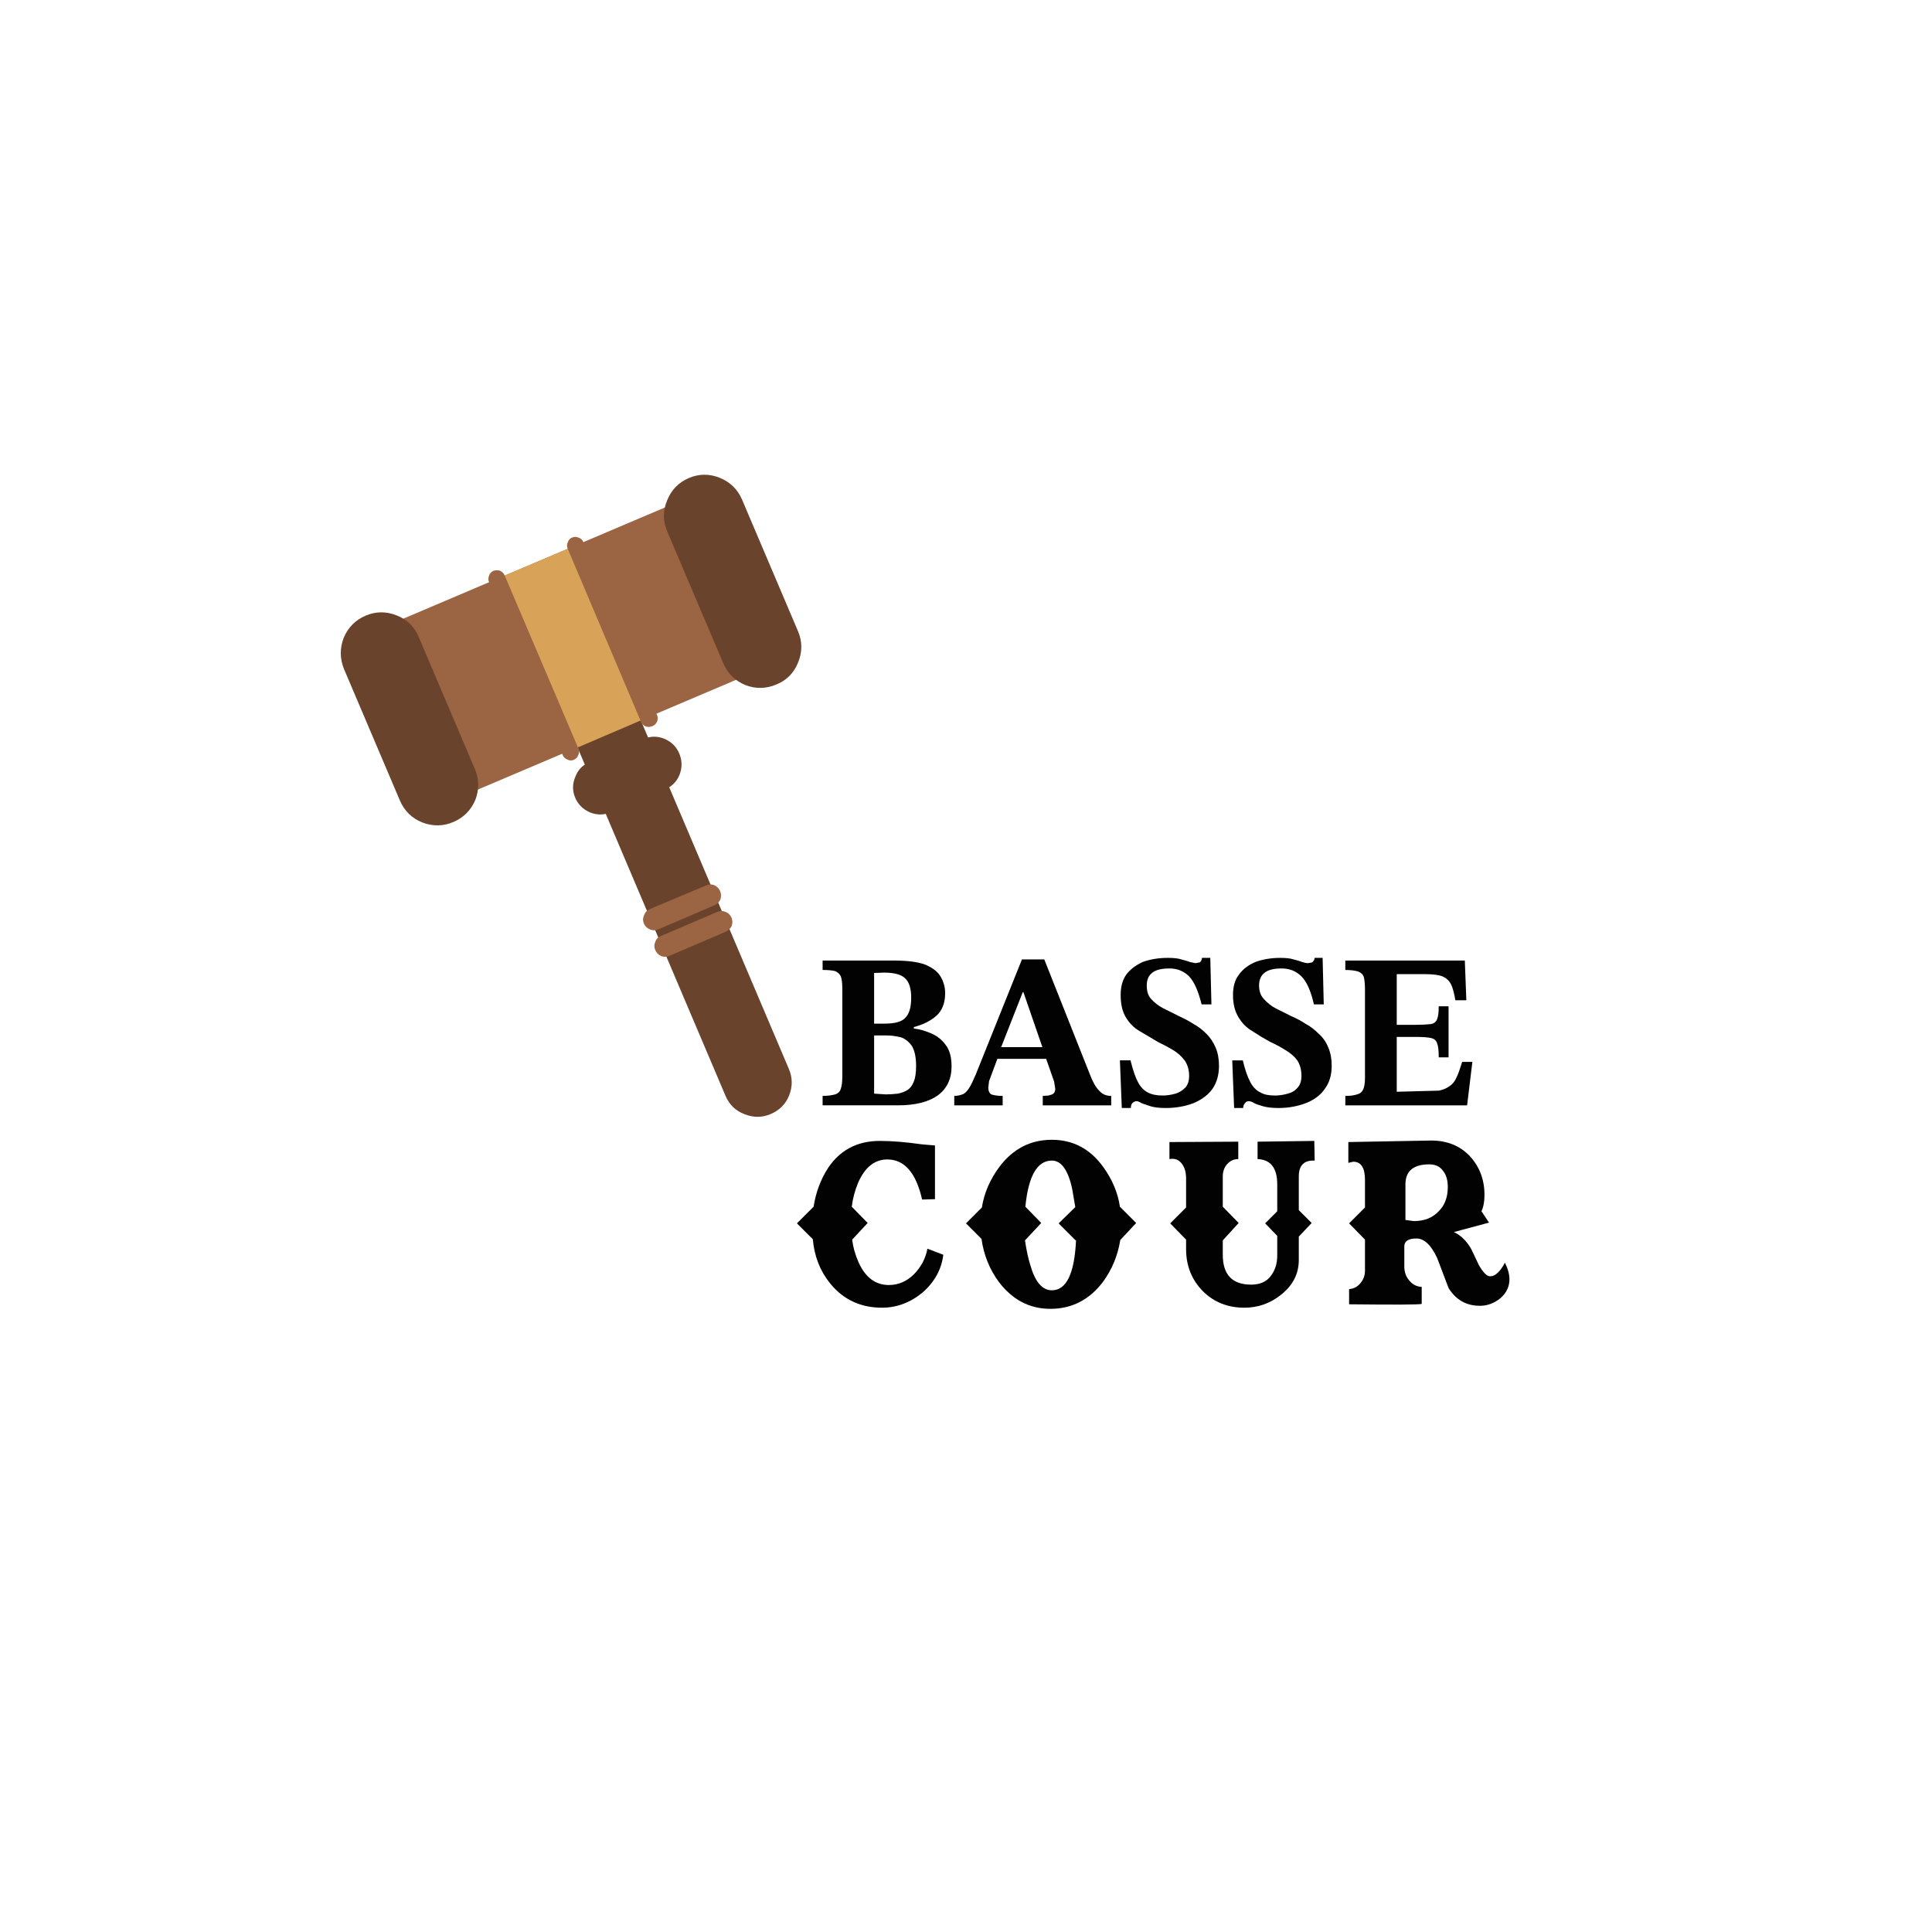 <svg xmlns="http://www.w3.org/2000/svg" xmlns:xlink="http://www.w3.org/1999/xlink" preserveAspectRatio="none" width="1024" height="1024"><defs><path fill="#9B6442" d="M80.05 170q-.45.4-.45 1t.45 1.05q.4.4 1 .4h8.1q.55 0 1-.4.4-.45.4-1.05 0-.55-.4-1-.4-.4-1-.4l-8.1-.05q-.6 0-1 .45Z" id="j"/><path fill="#9B6442" d="m58.05 121.4-.1 24.65 53.8.15.05-24.65-53.75-.15Z" id="a"/><path fill="#6A432D" d="M78.9 149.6q-1.1 1.05-1.1 2.55 0 1.45 1.05 2.55 1.05 1.05 2.55 1.05l7.75.05q1.5 0 2.55-1.05 1.05-1.1 1.05-2.6 0-1.45-1.05-2.55-1.05-1.05-2.55-1.05h-7.7q-1.5-.05-2.55 1.05Z" id="c"/><path fill="#D8A359" d="m80.25 121.45-.05 24.7h10.35l.05-24.65-10.35-.05Z" id="d"/><path fill="#6A432D" d="M108.95-156.9q-6.4-6.4-15.2-6.4-8.85 0-15.25 6.4-6.4 6.2-6.4 15.25l-.2 75.75q0 8.85 6.2 15.25 6.4 6.2 15.25 6.2 8.8.2 15.2-6.2Q115-57.05 115-65.9l.2-75.75q0-8.85-6.25-15.25Z" id="e"/><path fill="#6A432D" d="M-71-142.05q.2-8.85-6.2-15.25-6.45-6.4-15.25-6.4t-15.25 6.2q-6.2 6.4-6.4 15.25l-.2 75.75q0 9.05 6.4 15.45 6.45 6.2 15.25 6.2t15.25-6.2q6.2-6.4 6.2-15.25l.2-75.75Z" id="f"/><path fill="#9B6442" d="M90.2 120.7q-.35.3-.35.8l-.1 24.85q0 .45.35.8.35.3.8.3.5 0 .8-.3.35-.35.35-.8l.05-24.85q0-.5-.35-.8-.3-.35-.8-.35-.45 0-.75.35Z" id="g"/><path fill="#9B6442" d="M78.9 120.65q-.35.35-.35.8l-.05 24.85q0 .45.35.8.3.35.75.35.5 0 .8-.35.35-.3.35-.8l.05-24.85q0-.45-.3-.8-.35-.3-.8-.35-.5 0-.8.35Z" id="h"/><path fill="#9B6442" d="M80.05 173.8q-.45.4-.45 1t.4 1.05q.45.4 1 .4h8.1q.6 0 1.05-.4.4-.45.4-1 0-.6-.4-1-.45-.45-1-.45h-8.1q-.6-.05-1 .4Z" id="i"/><path fill="#6A432D" d="m80.7 146.65-.15 49.55q0 1.9 1.35 3.2 1.35 1.35 3.2 1.35 1.9 0 3.2-1.3 1.35-1.35 1.35-3.25l.15-49.5q0-1.85-1.35-3.2-1.3-1.35-3.2-1.35-1.9 0-3.2 1.3-1.35 1.35-1.35 3.2Z" id="b"/><path fill="#020203" d="M-34.15-38.35v5q4.25 0 6.65.6 2.2 1 3 2.8.8 2.2.8 6.65v46.1q0 4.6-.8 6.8-.6 2.2-3 3-2.8.8-6.65.8v5h39.9q13.65 0 21.05-5.2 7.4-5.4 7.4-15.45 0-7.2-3-11.2-3-4.2-7.6-6.2-5.2-2.25-9.4-2.65v-.8q7.2-1.8 12-6 4.6-4.2 4.6-12 0-4.85-2.6-9.05-2.4-3.8-8.4-6.2-5.8-2-16.45-2h-37.5m27.3 6.6 5.2-.2q8.4 0 11.4 3.2 3.05 3 3.05 10.05 0 7.6-3.05 10.6-2.6 3.2-11.2 3.2h-5.4v-26.85M13.2 6.95q2.2 3.8 2.2 10.6 0 5.25-1.2 8.25t-3.25 4.4q-2.2 1.4-5.2 2-3.6.4-6.4.4l-6.2-.4V1.35h6.4q3.8 0 7.8 1 3.2 1 5.85 4.6Z" id="k"/><path fill="#020203" d="M70.6 154.95h-2.95l-6.1 15.2q-.55 1.3-.85 1.75-.4.65-.8.85-.6.25-1.2.25v1.25h6.4V173q-.9 0-1.5-.2-.4-.25-.4-.9l.1-.85 1.1-2.95h6.45l1.05 3 .15.95q0 .45-.25.65-.2.15-.65.25l-.75.05v1.25h9.05V173q-1 0-1.6-.7-.65-.65-1.2-2.1l-6.05-15.25m-2.85 4.35h.1l2.5 7.25H64.9l2.85-7.25Z" id="l"/><path fill="#020203" d="m80.6 168.3.25 6.3h1.2q0-.45.2-.65.25-.25.55-.25.25 0 .65.25.2.1 1.15.4.75.25 2.05.25 2 0 3.7-.65 1.65-.7 2.5-1.9.85-1.25.85-3.05 0-1.35-.45-2.4-.45-1.05-1.2-1.8-.85-.85-1.7-1.3-.75-.5-1.95-1.05l-2.1-1.05q-.95-.5-1.6-1.25-.55-.6-.55-1.75t.75-1.7q.7-.55 2.25-.55t2.6 1.05q1 1.05 1.65 3.7h1.3l-.15-6.15h-1.1q-.05.45-.3.6l-.55.1-.75-.15q-.35-.15-1.15-.35-.6-.2-1.75-.2-1.85 0-3.35.55-1.4.65-2.15 1.65-.75 1.05-.75 2.7 0 1.8.65 2.9.7 1.2 1.8 1.85l2.45 1.45q1.4.7 2.05 1.1.9.55 1.5 1.35.6.85.6 2.05 0 1-.5 1.55-.6.6-1.3.8-.9.25-1.7.25-1.2 0-1.95-.4-.8-.4-1.3-1.35-.5-.9-1-2.9h-1.4Z" id="m"/><path fill="#020203" d="M102 156.15q1.55 0 2.6 1.05t1.65 3.7h1.3l-.15-6.15h-1.05q-.05.4-.35.6l-.5.1q-.35 0-.8-.15-.35-.15-1.15-.35-.6-.2-1.75-.2-1.8 0-3.3.55-1.4.6-2.15 1.65-.8 1-.8 2.7 0 1.75.7 2.9.7 1.2 1.8 1.85 1.3.85 2.4 1.45 1.1.5 2.05 1.1 1 .6 1.55 1.35.55.85.55 2.05 0 1-.5 1.55-.5.6-1.3.8-.9.25-1.7.25-1.25 0-1.9-.4-.8-.35-1.35-1.35-.6-1.15-1-2.9h-1.4l.25 6.3h1.2q0-.4.25-.65.15-.25.5-.25.3 0 .7.25.25.15 1.1.4.85.25 2.1.25 1.95 0 3.65-.65 1.65-.65 2.5-1.9.9-1.2.9-3.05 0-1.35-.45-2.4-.45-1.1-1.25-1.8-.85-.85-1.7-1.3-.9-.6-1.95-1.05l-2.1-1.05q-.85-.45-1.55-1.25-.6-.65-.6-1.75 0-1.15.75-1.7.7-.55 2.25-.55Z" id="n"/><path fill="#020203" d="M112.1 156.55q.6.25.75.75.15.6.15 1.7v11.55q0 1.15-.25 1.6-.2.5-.8.65-.55.2-1.55.2v1.25h16.1l.7-5.75h-1.35q-.45 1.45-.7 1.95-.35.85-.9 1.2-.55.45-1.45.65l-5.6.15v-7.25h2.5q1.4 0 2.05.15.65.15.8.75.2.45.2 1.8h1.3v-6.75h-1.3q0 1.2-.2 1.65-.15.55-.8.7-.9.1-2.05.1h-2.5v-6.7h3.7q1.6 0 2.35.3.8.35 1.15 1.1.3.6.55 2.05h1.45l-.2-5.25h-15.8v1.25q1 0 1.7.2Z" id="o"/><path fill="#020203" d="m40.1 187.65-2.2 2.2 2.1 2.1q.3 3.4 2.3 5.85 2.6 3.2 6.85 3.2 2.9 0 5.35-2 2.4-2.1 2.75-5l-2.1-.8q-.35 1.9-1.75 3.35-1.45 1.45-3.35 1.45-2.65 0-4-3-.65-1.45-.85-3l2.05-2.2-2.1-2.15q.2-1.65.85-3.2 1.35-3.05 3.85-3.05 3.4 0 4.6 5.3l1.7-.05v-7.1l-1.75-.15q-3.15-.45-5.55-.45-4.45 0-6.85 3.6-1.45 2.25-1.9 5.1Z" id="p"/><path fill="#020203" d="M78.4 182.4q-2.6-3.6-6.8-3.6-4.25 0-6.95 3.6-1.85 2.5-2.3 5.35l-2.1 2.1 2.05 2.05q.45 3.2 2.3 5.7 2.7 3.55 6.8 3.55 4.25 0 6.95-3.55 1.8-2.45 2.3-5.55l2.1-2.25-2.15-2.15q-.4-2.75-2.2-5.25m-6.8-.85q1.9 0 2.7 3.8l.4 2.35-2.2 2.15 2.25 2.25.05-.05q-.3 6.65-3.2 6.65-1.9 0-2.85-3.35-.4-1.25-.7-3.25l2.15-2.3-2.1-2.15q.6-6.1 3.5-6.1Z" id="q"/><path fill="#020203" d="M94.2 183.65q0-.95.55-1.6.6-.7 1.5-.7v-2.3l-9.1.05v2.25q1.1-.2 1.7.7.5.7.5 1.9v3.8l-2.1 2.1 2.1 2.15v1.25q0 3.3 2.2 5.55 2.2 2.2 5.5 2.2 2.75 0 4.9-1.75 2.3-1.85 2.3-4.55v-3.1l1.7-1.8-1.7-1.7v-4.45q0-2.1 1.9-2.1h.2l-.05-2.6-7.5.1v2.3q2.6.1 2.6 3.35v3.55l-1.6 1.6 1.6 1.65v2.6q0 1.6-.85 2.7-.85 1.15-2.6 1.15-3.75 0-3.75-3.95v-1.9l2.1-2.3-2.1-2.15v-4Z" id="r"/><path fill="#020203" d="M111.45 181.7q1.55 0 1.55 2.4v3.65l-2.1 2.1L113 192v4.1q0 .95-.6 1.65-.55.7-1.5.8v2q9.1.1 9.6-.05v-2.25q-1-.05-1.65-.85-.65-.75-.65-1.85v-2.65q0-1.05 1.6-1.05 1.55 0 2.75 2.6l1.5 3.95q1.45 2.35 4.15 2.35 1.45 0 2.7-1 1.2-1.05 1.2-2.5 0-1-.6-2.2-.95 1.8-1.95 1.8-.65 0-1.5-1.5l-1-2.1q-.9-1.6-2.3-2.25l4.65-1.25-1-1.5q.4-.85.4-2.15 0-3.05-1.95-5.15-1.95-2.05-5.1-2.05l-10.95.2v2.75l.65-.15m8 7.85-1.1-.15v-4.7q0-2.65 3.15-2.65 1.25 0 1.85.9.6.75.6 2.1 0 2.05-1.25 3.25-1.2 1.25-3.25 1.25Z" id="s"/></defs><use xlink:href="#a" transform="scale(4.009) rotate(-23.187 -36.81 133.074)"/><use xlink:href="#b" transform="scale(4.009) rotate(-23.187 -36.81 133.074)"/><use xlink:href="#c" transform="scale(4.009) rotate(-23.187 -36.81 133.074)"/><use xlink:href="#d" transform="scale(4.009) rotate(-23.187 -36.81 133.074)"/><use xlink:href="#e" transform="rotate(-23.187 1244.936 -616.24)"/><use xlink:href="#f" transform="rotate(-23.187 1244.936 -616.24)"/><use xlink:href="#g" transform="scale(4.009) rotate(-23.187 -36.81 133.074)"/><use xlink:href="#h" transform="scale(4.009) rotate(-23.187 -36.81 133.074)"/><use xlink:href="#i" transform="scale(4.009) rotate(-23.187 -36.81 133.074)"/><use xlink:href="#j" transform="scale(4.009) rotate(-23.187 -36.81 133.074)"/><use xlink:href="#k" transform="translate(470.15 547.45)"/><use xlink:href="#l" transform="translate(270.45 -112.7) scale(4.009)"/><use xlink:href="#m" transform="translate(270.45 -112.7) scale(4.009)"/><use xlink:href="#n" transform="translate(270.45 -112.7) scale(4.009)"/><use xlink:href="#o" transform="translate(270.45 -112.7) scale(4.009)"/><use xlink:href="#p" transform="matrix(4.009 0 0 4.009 270.45 -112.7)"/><use xlink:href="#q" transform="matrix(4.009 0 0 4.009 270.45 -112.7)"/><use xlink:href="#r" transform="matrix(4.009 0 0 4.009 270.45 -112.7)"/><use xlink:href="#s" transform="matrix(4.009 0 0 4.009 270.45 -112.7)"/></svg>